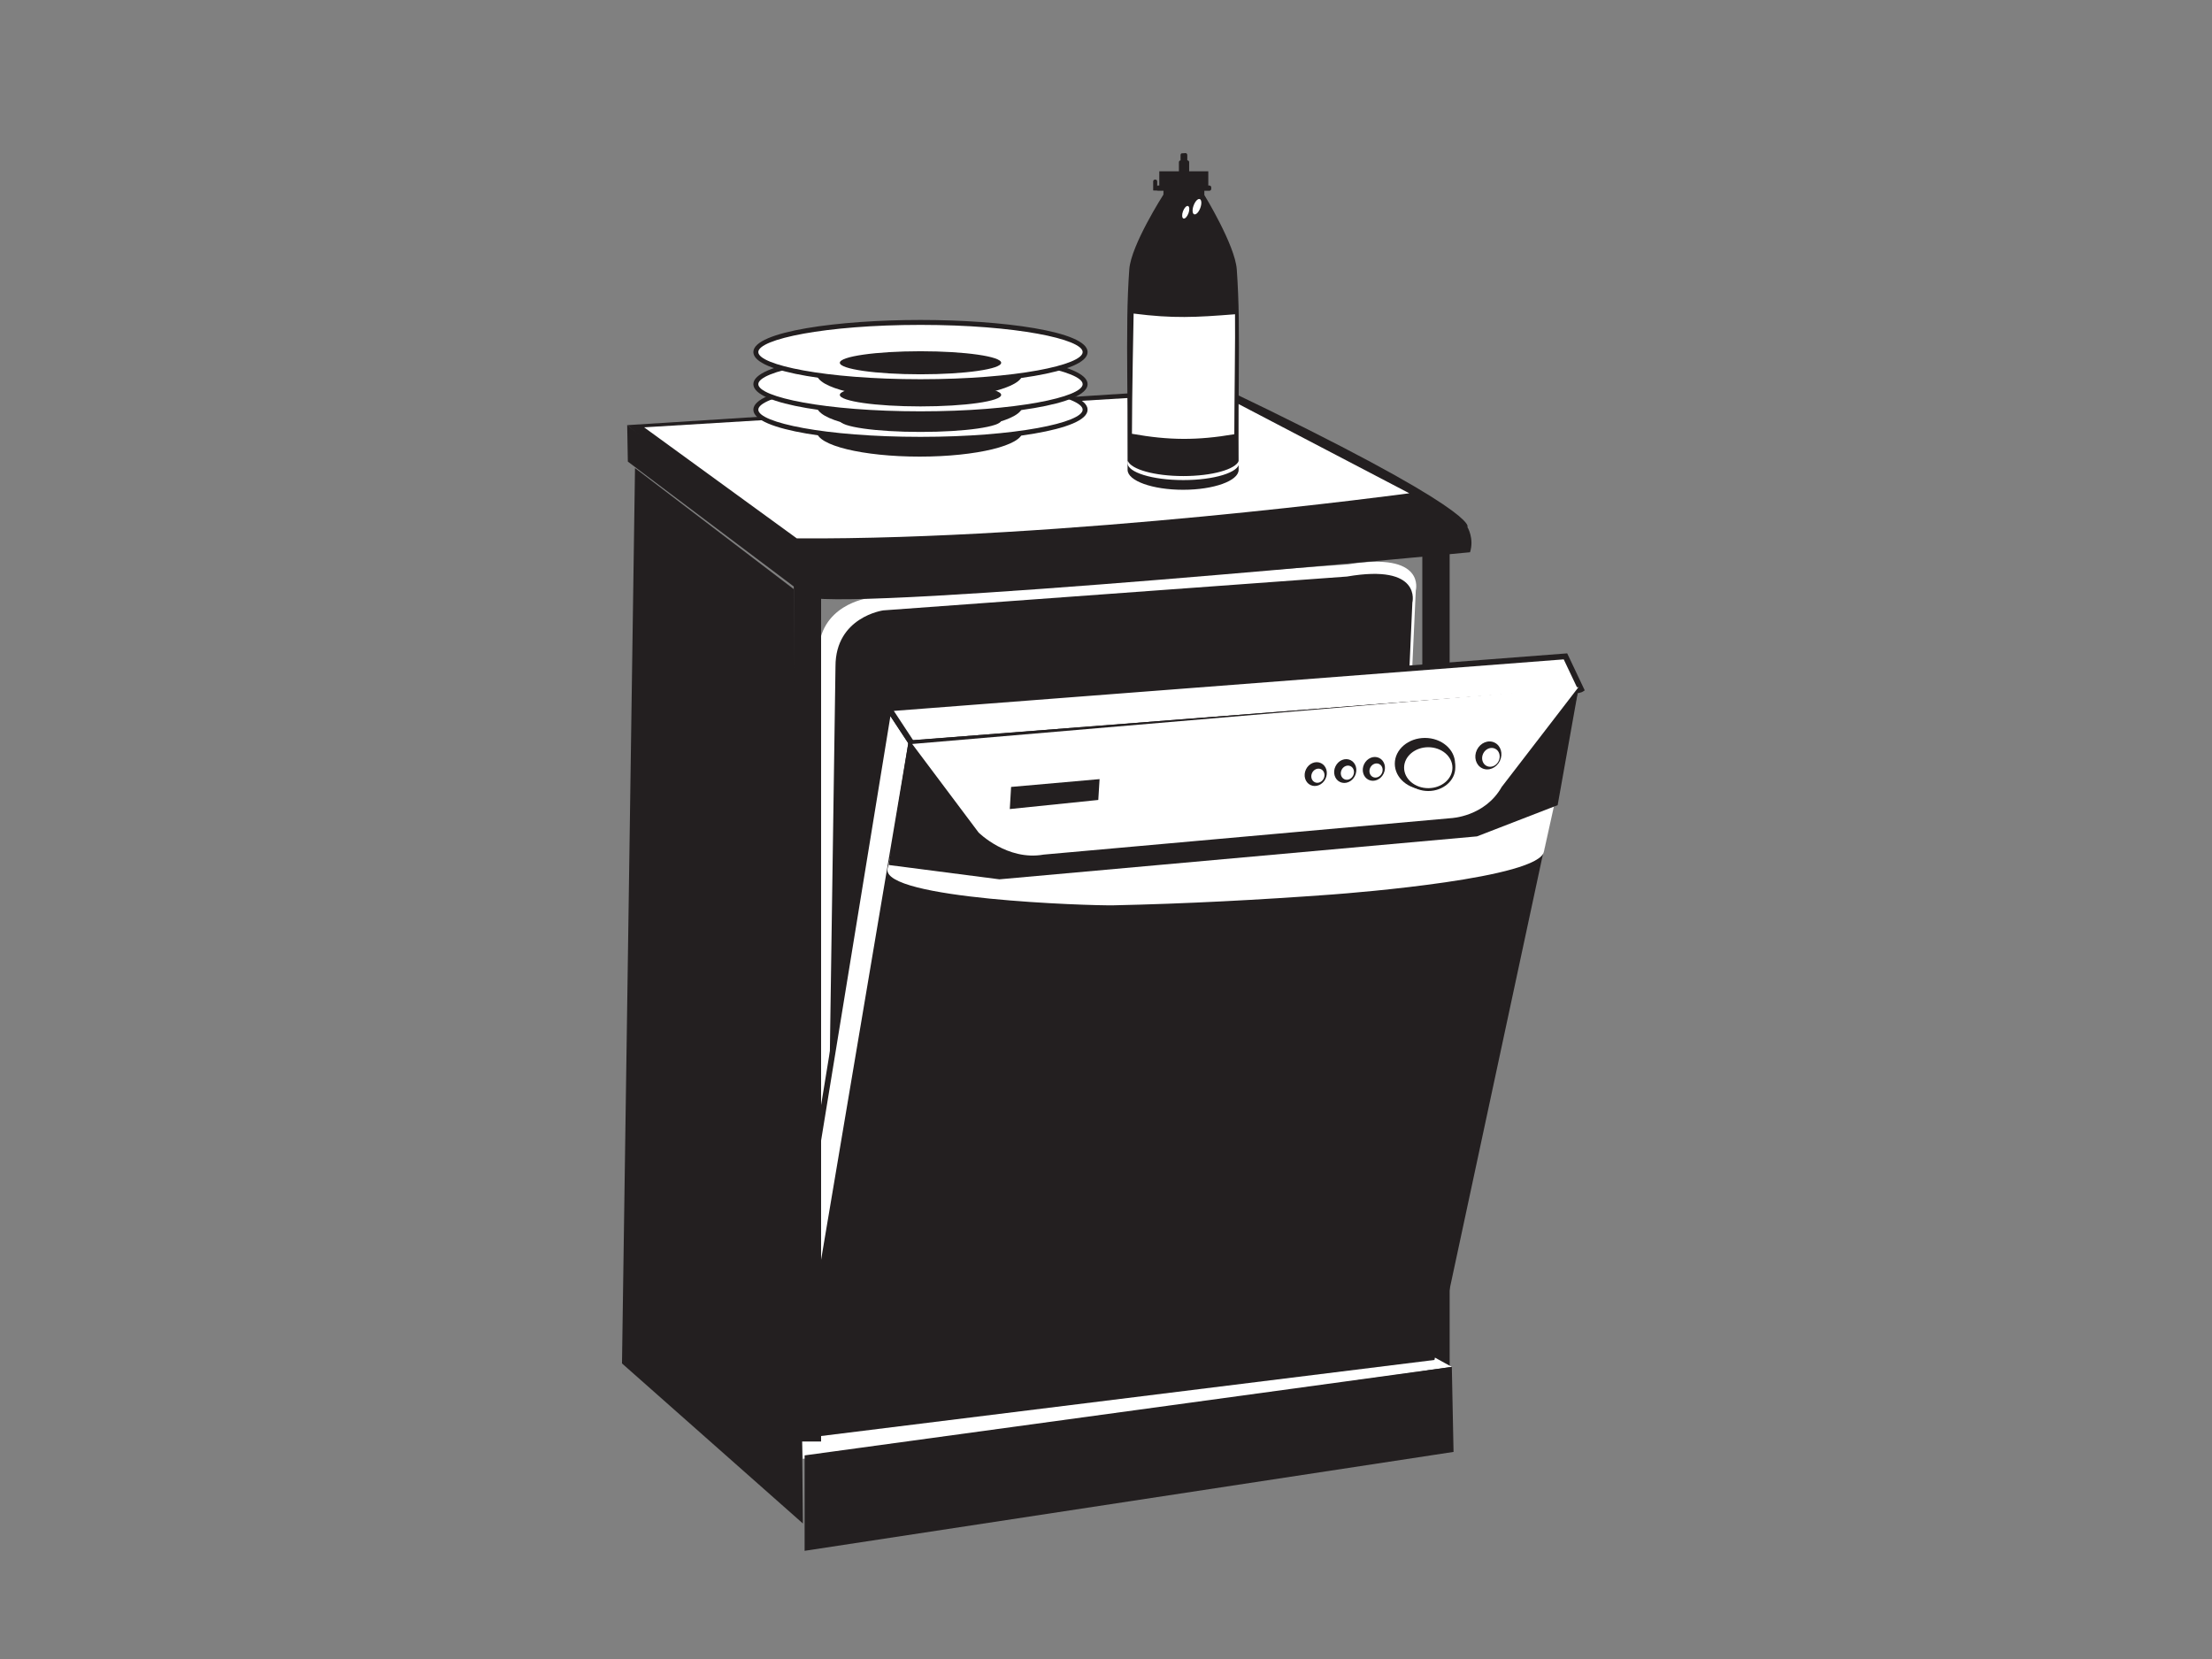 <?xml version="1.0" encoding="utf-8"?>
<!-- Generator: Adobe Illustrator 17.0.0, SVG Export Plug-In . SVG Version: 6.00 Build 0)  -->
<!DOCTYPE svg PUBLIC "-//W3C//DTD SVG 1.1//EN" "http://www.w3.org/Graphics/SVG/1.1/DTD/svg11.dtd">
<svg version="1.1" id="Layer_1" xmlns="http://www.w3.org/2000/svg" xmlns:xlink="http://www.w3.org/1999/xlink" x="0px" y="0px"
	 width="800px" height="600px" viewBox="0 0 800 600" enable-background="new 0 0 800 600" xml:space="preserve">
<rect x="0" y="0" width="800" height="600" fill="#808080" stroke="none"/>
<g>
	<g>
		<g>
			<path fill="#FFFFFF" d="M510.633,244.129l1.409-30.591c0,0,3.772-14.124-24.468-9.417l-173.671,12.239
				c0,0-17.884,2.355-17.884,20.239l-3.761,249.44l219.32-22.591L510.633,244.129z"/>
		</g>
		<g>
			<path fill="#231F20" d="M509.433,248.522l1.368-30.591c0,0,3.632-14.124-23.638-9.417l-167.722,12.239
				c0,0-17.274,2.355-17.274,20.239l-3.639,249.44l211.819-22.591L509.433,248.522z"/>
		</g>
		<g>
			<rect x="514.397" y="199.415" fill="#231F20" width="9.888" height="319.572"/>
		</g>
		<g>
			<polygon fill="#FFFFFF" points="525.07,494.355 517.227,490.042 289.746,516.949 290.378,527.615 			"/>
		</g>
		<g>
			<polygon fill="#FFFFFF" points="321.436,256.212 291.55,439.215 297.195,467.451 329.907,269.072 			"/>
			<path fill="#231F20" d="M297.293,473.212l-6.793-33.979l30.343-185.805l10.15,15.418l-0.063,0.398L297.293,473.212z
				 M292.6,439.194l4.497,22.497l31.725-192.389l-6.793-10.31L292.6,439.194z"/>
		</g>
		<g>
			<path fill="#FFFFFF" d="M571.822,249.307l-5.649-11.922l-244.737,18.826l8.471,12.86
				C329.907,269.072,565.542,253.386,571.822,249.307z"/>
			<path fill="#231F20" d="M329.374,270.143l-9.766-14.828l1.748-0.136l245.445-18.882l6.339,13.384l-0.757,0.496
				c-6.319,4.103-218.263,18.32-242.406,19.929L329.374,270.143z M323.265,257.105l7.177,10.9
				c91.296-6.085,226.961-16,239.964-19.28l-4.864-10.254L323.265,257.105z"/>
		</g>
		<g>
			<polygon fill="#231F20" points="328.652,267.819 570.88,248.989 518.79,491.846 285.975,520.714 			"/>
		</g>
		<g>
			<path fill="#FFFFFF" d="M320.969,314.258c-1.895,10.885,73.035,13.352,81.788,13.16c26.247-0.565,52.725-1.978,78.906-3.897
				c8.579-0.635,75.32-5.955,76.74-15.62c0-0.011,4.002-18.118,4.002-18.118L322.612,307.43
				C322.612,307.43,320.969,314.254,320.969,314.258z"/>
		</g>
		<g>
			<polygon fill="#231F20" points="328.652,267.819 570.88,248.989 563.348,291.196 534.173,302.489 361.441,318.019 
				321.436,312.841 			"/>
		</g>
		<g>
			<path fill="#FFFFFF" d="M329.907,269.072l24.004,32.008c0,0,10.355,10.352,23.529,7.997l147.311-13.178
				c0,0,12.236-0.468,18.359-11.294l27.769-36.083L329.907,269.072z"/>
		</g>
		<g>
			<path fill="#231F20" d="M526.246,276.2c0,5.153-4.885,9.326-10.896,9.326c-6.022,0-10.9-4.173-10.9-9.326
				c0-5.146,4.878-9.319,10.9-9.319C521.361,266.881,526.246,271.054,526.246,276.2z"/>
		</g>
		<g>
			<path fill="#FFFFFF" d="M525.809,277.641c0,4.378-4.145,7.927-9.256,7.927c-5.111,0-9.26-3.548-9.26-7.927
				c0-4.372,4.149-7.917,9.26-7.917C521.665,269.724,525.809,273.269,525.809,277.641z"/>
			<path fill="#231F20" d="M516.553,286.084c-5.39,0-9.776-3.789-9.776-8.443c0-4.651,4.385-8.433,9.776-8.433
				c5.387,0,9.773,3.782,9.773,8.433C526.326,282.295,521.94,286.084,516.553,286.084z M516.553,270.241
				c-4.822,0-8.743,3.318-8.743,7.4c0,4.085,3.921,7.41,8.743,7.41c4.819,0,8.74-3.325,8.74-7.41
				C525.293,273.559,521.372,270.241,516.553,270.241z"/>
		</g>
		<g>
			<polygon fill="#231F20" points="397.677,281.779 397.213,289.315 365.202,292.605 365.677,284.605 			"/>
		</g>
		<g>
			<path fill="#231F20" d="M542.441,275.206c-1.242,2.568-4.099,3.751-6.392,2.648c-2.292-1.106-3.14-4.079-1.912-6.643
				c1.242-2.564,4.103-3.751,6.388-2.645C542.818,269.669,543.677,272.645,542.441,275.206z"/>
		</g>
		<g>
			<path fill="#FFFFFF" d="M542.002,275.251c-0.83,1.727-2.76,2.533-4.305,1.786c-1.546-0.743-2.125-2.753-1.291-4.483
				c0.837-1.731,2.763-2.533,4.312-1.783C542.264,271.511,542.839,273.52,542.002,275.251z"/>
		</g>
		<g>
			<path fill="#231F20" d="M500.41,279.776c-1.054,2.184-3.489,3.196-5.439,2.254c-1.95-0.935-2.676-3.472-1.626-5.656
				c1.057-2.184,3.489-3.199,5.443-2.254C500.738,275.059,501.464,277.592,500.41,279.776z"/>
		</g>
		<g>
			<path fill="#FFFFFF" d="M499.761,279.679c-0.628,1.298-2.076,1.898-3.234,1.34c-1.159-0.562-1.594-2.069-0.97-3.363
				c0.631-1.302,2.076-1.902,3.238-1.343C499.953,276.87,500.389,278.384,499.761,279.679z"/>
		</g>
		<g>
			<path fill="#231F20" d="M490.055,280.565c-1.054,2.184-3.485,3.189-5.439,2.247c-1.947-0.939-2.676-3.472-1.622-5.652
				c1.054-2.188,3.489-3.196,5.439-2.254C490.383,275.844,491.108,278.381,490.055,280.565z"/>
		</g>
		<g>
			<path fill="#FFFFFF" d="M489.402,280.464c-0.624,1.301-2.073,1.901-3.231,1.336c-1.162-0.558-1.591-2.062-0.966-3.363
				c0.625-1.294,2.076-1.898,3.234-1.34C489.598,277.655,490.027,279.162,489.402,280.464z"/>
		</g>
		<g>
			<path fill="#231F20" d="M479.385,281.664c-1.057,2.181-3.482,3.189-5.436,2.247c-1.95-0.939-2.68-3.468-1.622-5.656
				c1.047-2.184,3.486-3.192,5.436-2.254C479.713,276.943,480.443,279.48,479.385,281.664z"/>
		</g>
		<g>
			<path fill="#FFFFFF" d="M478.737,281.562c-0.628,1.298-2.076,1.898-3.234,1.336c-1.162-0.558-1.594-2.062-0.97-3.363
				c0.628-1.301,2.076-1.898,3.241-1.34C478.932,278.75,479.361,280.261,478.737,281.562z"/>
		</g>
		<g>
			<rect x="287.08" y="201.773" fill="#231F20" width="9.877" height="319.569"/>
		</g>
		<g>
			<path fill="#231F20" d="M530.719,190.633c0,0,5.799-5.334-88.794-50.517l-215.091,13.645l65.104,54.438
				C291.937,208.2,510.947,202.241,530.719,190.633z"/>
		</g>
		<g>
			<path fill="#231F20" d="M291.937,205.063c0,0,197.046-6.905,238.782-14.431c0,0,2.508,4.079,0.939,9.099
				c0,0-219.01,21.021-239.72,16.314V205.063z"/>
		</g>
		<g>
			<polygon fill="#231F20" points="287.08,213.067 290.378,550.991 224.952,493.102 229.659,169.295 			"/>
		</g>
		<g>
			<polygon fill="#231F20" points="525.07,494.355 525.694,525.103 290.999,560.875 290.999,526.362 			"/>
		</g>
		<g>
			<path fill="#231F20" d="M226.833,153.761l62.596,47.534c0,0,4.706,0.946,3.297,15.065l-65.659-49.418L226.833,153.761z"/>
		</g>
		<g>
			<path fill="#FFFFFF" d="M440.037,141.997l69.661,36.404c0,0-125.195,16.935-221.522,16.311l-55.227-40.165L440.037,141.997z"/>
		</g>
	</g>
	<g>
		<g>
			<path fill="#231F20" d="M369.821,156.057c0,5.014-16.663,9.082-37.217,9.082c-20.55,0-37.213-4.068-37.213-9.082
				s16.663-9.082,37.213-9.082C353.158,146.975,369.821,151.044,369.821,156.057z"/>
		</g>
		<g>
			<ellipse fill="#FFFFFF" cx="332.905" cy="148.169" rx="59.546" ry="10.718"/>
			<path fill="#231F20" d="M332.905,159.78c-29.301,0-60.439-4.068-60.439-11.611c0-7.543,31.139-11.611,60.439-11.611
				c29.3,0,60.439,4.068,60.439,11.611C393.344,155.712,362.205,159.78,332.905,159.78z M332.905,138.344
				c-34.565,0-58.653,5.178-58.653,9.825c0,4.647,24.088,9.825,58.653,9.825c34.565,0,58.653-5.178,58.653-9.825
				C391.558,143.521,367.47,138.344,332.905,138.344z"/>
		</g>
		<g>
			<ellipse fill="#231F20" cx="332.91" cy="152.045" rx="29.176" ry="4.169"/>
		</g>
	</g>
	<g>
		<g>
			<path fill="#231F20" d="M369.821,146.825c0,5.014-16.663,9.082-37.217,9.082c-20.55,0-37.213-4.068-37.213-9.082
				c0-5.014,16.663-9.082,37.213-9.082C353.158,137.744,369.821,141.812,369.821,146.825z"/>
		</g>
		<g>
			<ellipse fill="#FFFFFF" cx="332.905" cy="138.937" rx="59.546" ry="10.718"/>
			<path fill="#231F20" d="M332.905,150.548c-29.301,0-60.439-4.068-60.439-11.611c0-7.543,31.139-11.611,60.439-11.611
				c29.3,0,60.439,4.068,60.439,11.611C393.344,146.48,362.205,150.548,332.905,150.548z M332.905,129.112
				c-34.565,0-58.653,5.178-58.653,9.825c0,4.647,24.088,9.825,58.653,9.825c34.565,0,58.653-5.178,58.653-9.825
				C391.558,134.29,367.47,129.112,332.905,129.112z"/>
		</g>
		<g>
			<ellipse fill="#231F20" cx="332.91" cy="142.813" rx="29.176" ry="4.169"/>
		</g>
	</g>
	<g>
		<g>
			<path fill="#231F20" d="M369.821,135.214c0,5.014-16.663,9.082-37.217,9.082c-20.55,0-37.213-4.068-37.213-9.082
				s16.663-9.082,37.213-9.082C353.158,126.132,369.821,130.201,369.821,135.214z"/>
		</g>
		<g>
			<ellipse fill="#FFFFFF" cx="332.905" cy="127.326" rx="59.546" ry="10.718"/>
			<path fill="#231F20" d="M332.905,138.937c-29.301,0-60.439-4.068-60.439-11.611s31.139-11.611,60.439-11.611
				c29.3,0,60.439,4.068,60.439,11.611S362.205,138.937,332.905,138.937z M332.905,117.501c-34.565,0-58.653,5.178-58.653,9.825
				s24.088,9.825,58.653,9.825c34.565,0,58.653-5.178,58.653-9.825S367.47,117.501,332.905,117.501z"/>
		</g>
		<g>
			<ellipse fill="#231F20" cx="332.91" cy="131.202" rx="29.176" ry="4.169"/>
		</g>
	</g>
	<g>
		<g>
			<path fill="#231F20" d="M447.932,158.713c-0.066-14.654,0.29-29.322,0.08-43.972c-0.084-5.67-0.307-11.73-0.719-17.34
				c-0.642-8.796-11.726-26.872-11.726-26.872v-3.52l-14.723,0.042l-0.084,3.339c0,0-11.695,18.216-12.337,27.011
				c-0.412,5.61-0.635,11.671-0.715,17.34c-0.213,14.65,0.143,29.318,0.077,43.972c-0.014,3.423,0.021,11.095,0.021,11.207
				c0,3.984,8.991,7.215,20.079,7.215c11.091,0,20.082-3.231,20.082-7.215C447.967,169.741,447.95,162.135,447.932,158.713z"/>
		</g>
		<g>
			<path fill="#231F20" d="M438.066,68.306c0,0.384-0.31,0.694-0.695,0.694h-18.554c-0.384,0-0.695-0.31-0.695-0.694v-0.52
				c0-0.384,0.311-0.695,0.695-0.695h18.554c0.384,0,0.695,0.31,0.695,0.695V68.306z"/>
		</g>
		<g>
			<path fill="#231F20" d="M418.517,68.917v-3.311c0-0.373-0.304-0.673-0.673-0.673h-0.111c-0.373,0-0.673,0.3-0.673,0.673v3.283
				L418.517,68.917z"/>
		</g>
		<g>
			<path fill="#FFFFFF" d="M446.404,157.045c-0.007-8.133,0.394-37.007,0.258-43.389c-14.12,1.124-22.382,1.581-36.672-0.251
				c-0.021,1.015-0.6,29.995-0.604,43.479C422.791,159.288,433.003,159.333,446.404,157.045z"/>
		</g>
		<g>
			<path fill="#FFFFFF" d="M434.109,75.204c-0.558,1.521-1.553,2.551-2.223,2.303c-0.666-0.244-0.757-1.675-0.199-3.196
				c0.562-1.521,1.556-2.554,2.226-2.306C434.58,72.252,434.671,73.683,434.109,75.204z"/>
		</g>
		<g>
			<path fill="#FFFFFF" d="M429.828,77.13c-0.457,1.245-1.273,2.09-1.818,1.891c-0.548-0.202-0.621-1.375-0.164-2.617
				c0.461-1.242,1.274-2.086,1.821-1.887C430.212,74.719,430.285,75.888,429.828,77.13z"/>
		</g>
		<g>
			<path fill="#FFFFFF" d="M427.962,172.173c-10.359,0-18.893-2.404-20.065-5.495c-0.09,0.24-0.143,0.481-0.143,0.729
				c0,3.44,9.047,6.224,20.208,6.224c11.161,0,20.211-2.784,20.211-6.224c0-0.248-0.056-0.489-0.146-0.729
				C446.854,169.769,438.32,172.173,427.962,172.173z"/>
		</g>
		<path fill="#231F20" d="M430.072,61.96v-3.308c0-0.377-0.304-0.677-0.673-0.677v-1.849c0-0.366-0.192-0.66-0.433-0.67
			c0.004-0.035,0.004-0.07,0.007-0.105l-1.574,0.101c-0.244,0-0.443,0.304-0.443,0.673v1.867c-0.328,0.045-0.589,0.317-0.589,0.659
			v3.308h-7.097v6.845h17.728V61.96H430.072z"/>
	</g>
</g>
</svg>
